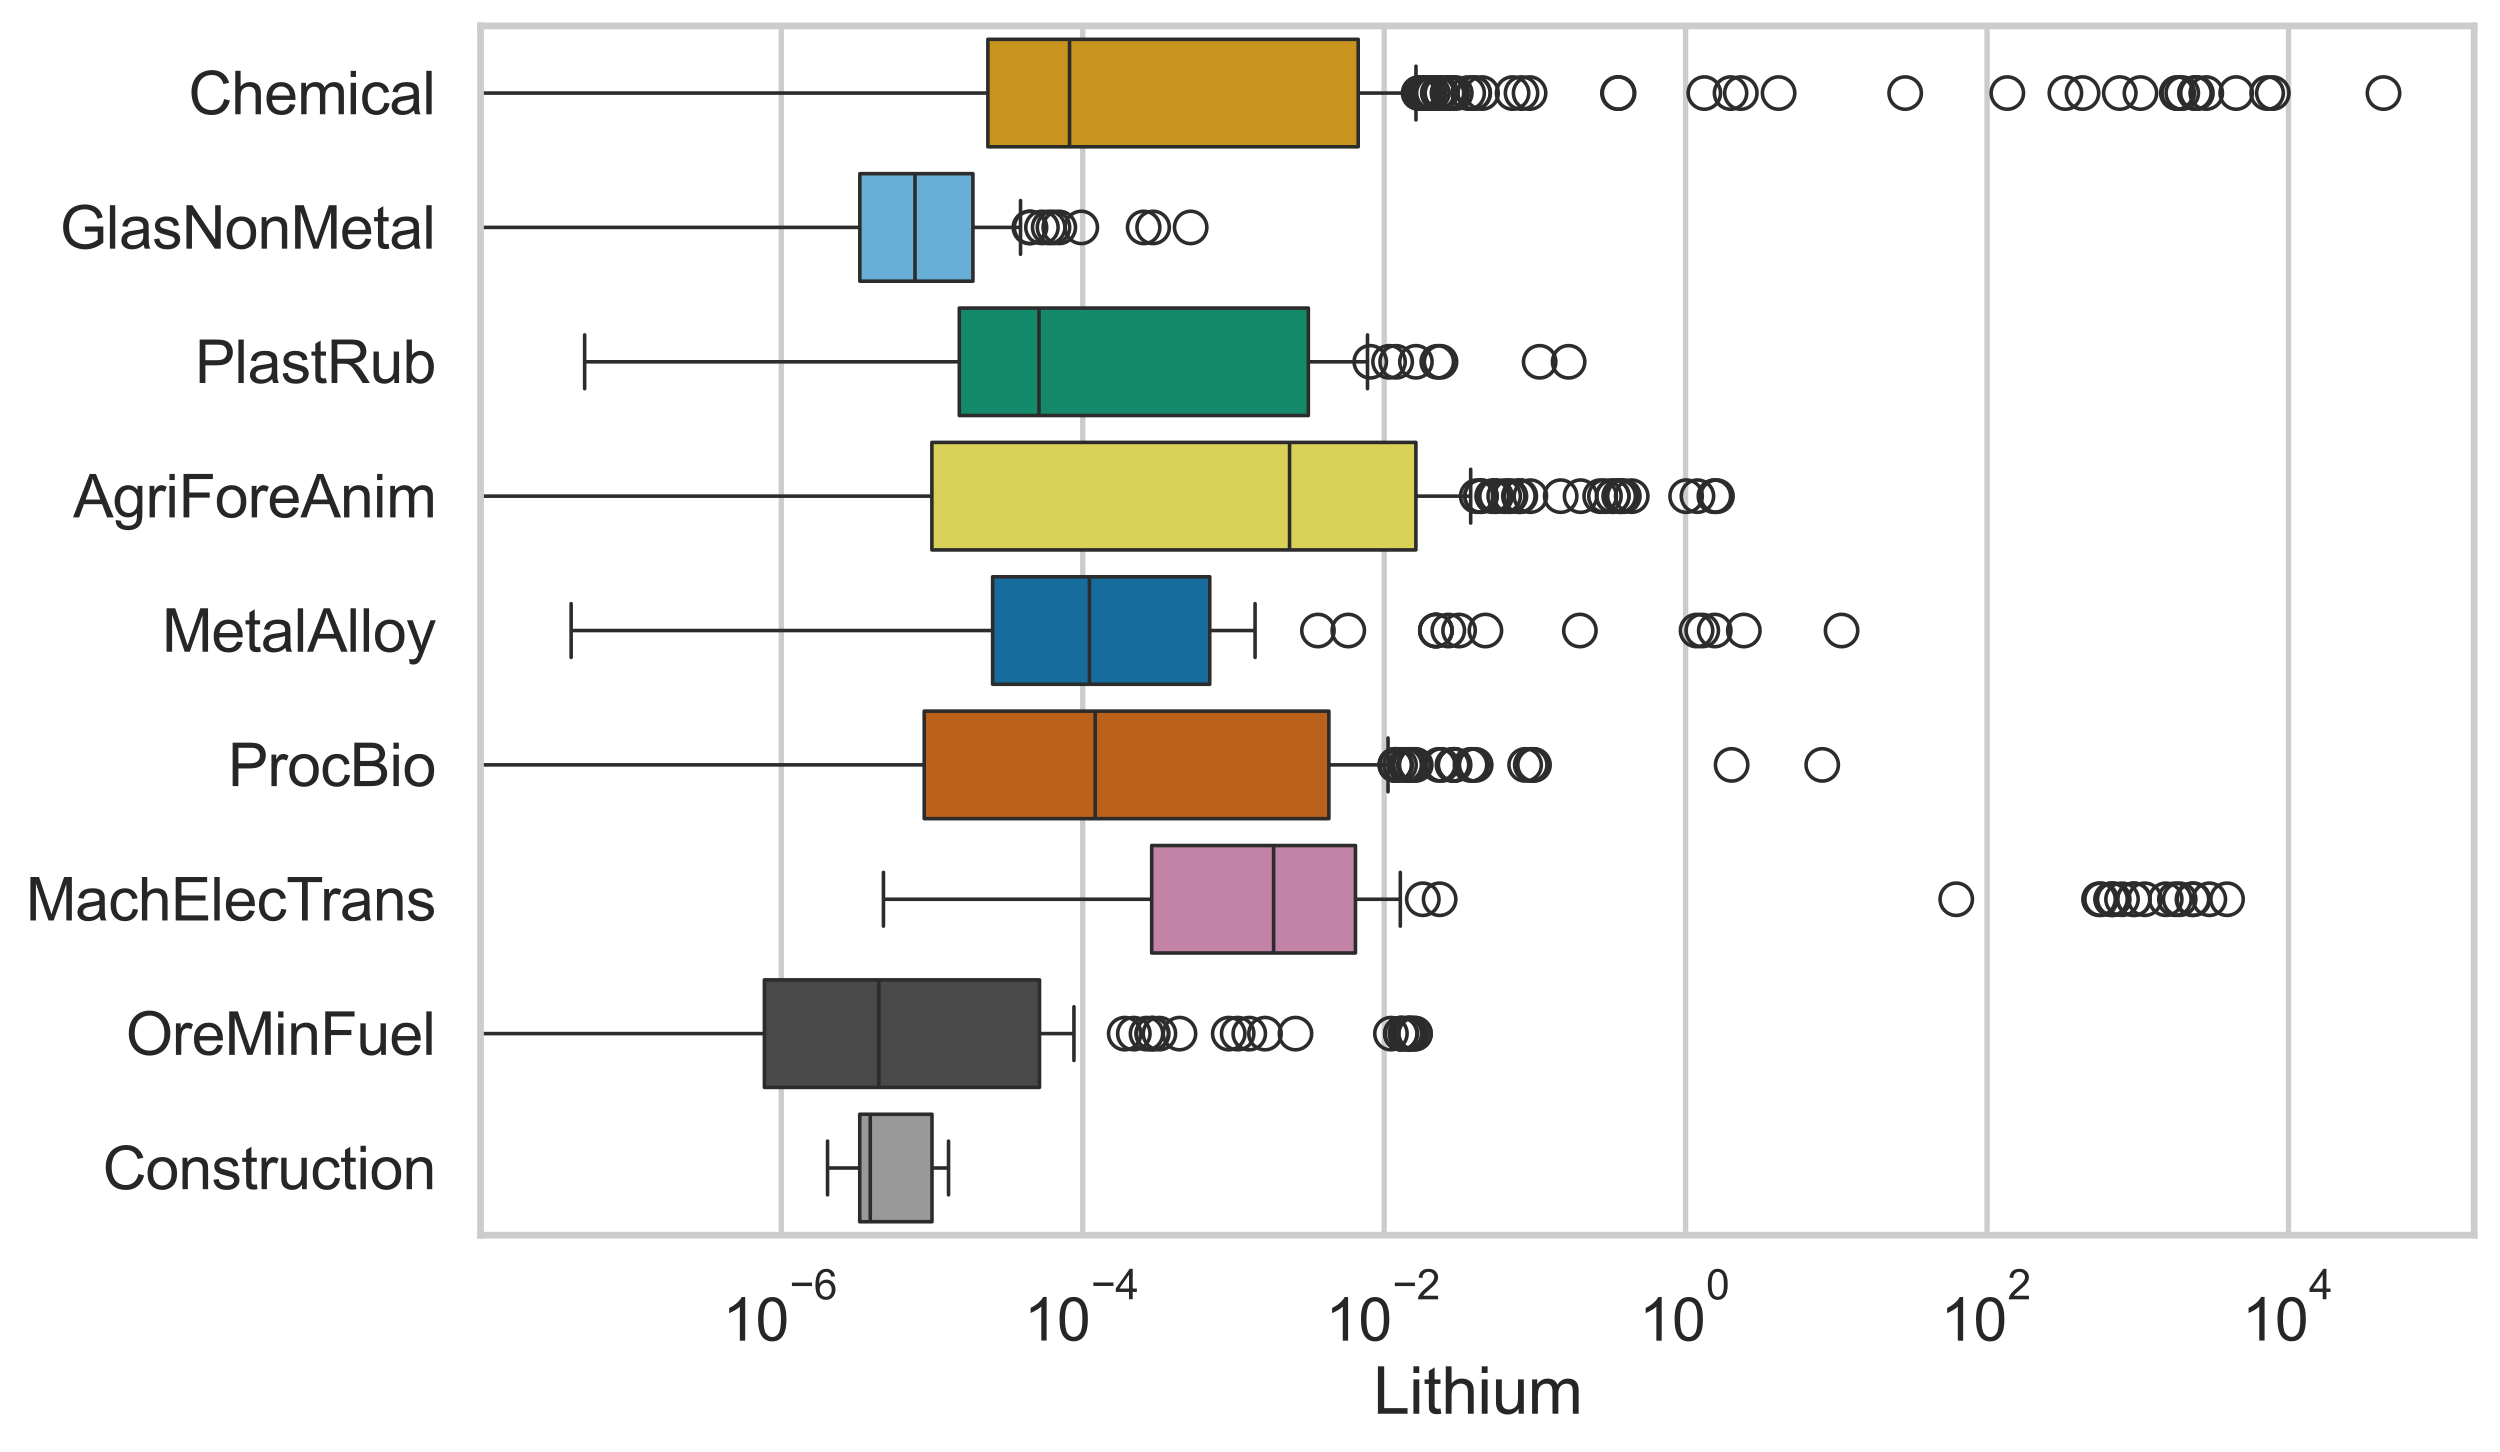 <?xml version="1.0" encoding="utf-8" standalone="no"?>
<!DOCTYPE svg PUBLIC "-//W3C//DTD SVG 1.1//EN"
  "http://www.w3.org/Graphics/SVG/1.1/DTD/svg11.dtd">
<svg xmlns:xlink="http://www.w3.org/1999/xlink" width="695.577pt" height="404.121pt" viewBox="0 0 695.577 404.121" xmlns="http://www.w3.org/2000/svg" version="1.1">
 <defs>
  <style type="text/css">*{stroke-linejoin: round; stroke-linecap: butt}</style>
 </defs>
 <g id="figure_1">
  <g id="patch_1">
   <path d="M 0 404.121 
L 695.577 404.121 
L 695.577 0 
L 0 0 
z
" style="fill: #ffffff"/>
  </g>
  <g id="axes_1">
   <g id="patch_2">
    <path d="M 133.697 343.665 
L 688.377 343.665 
L 688.377 7.2 
L 133.697 7.2 
z
" style="fill: #ffffff"/>
   </g>
   <g id="matplotlib.axis_1">
    <g id="xtick_1">
     <g id="line2d_1">
      <path d="M 217.376 343.665 
L 217.376 7.2 
" clip-path="url(#p68cb6f826b)" style="fill: none; stroke: #cccccc; stroke-width: 1.5; stroke-linecap: round"/>
     </g>
     <g id="text_1">
      <!-- $\mathdefault{10^{-6}}$ -->
      <g style="fill: #262626" transform="translate(201.041 373.18) scale(0.165 -0.165)">
       <defs>
        <path id="ArialMT-31" d="M 2384 0 
L 1822 0 
L 1822 3584 
Q 1619 3391 1289 3197 
Q 959 3003 697 2906 
L 697 3450 
Q 1169 3672 1522 3987 
Q 1875 4303 2022 4600 
L 2384 4600 
L 2384 0 
z
" transform="scale(0.016)"/>
        <path id="ArialMT-30" d="M 266 2259 
Q 266 3072 433 3567 
Q 600 4063 929 4331 
Q 1259 4600 1759 4600 
Q 2128 4600 2406 4451 
Q 2684 4303 2865 4023 
Q 3047 3744 3150 3342 
Q 3253 2941 3253 2259 
Q 3253 1453 3087 958 
Q 2922 463 2592 192 
Q 2263 -78 1759 -78 
Q 1097 -78 719 397 
Q 266 969 266 2259 
z
M 844 2259 
Q 844 1131 1108 757 
Q 1372 384 1759 384 
Q 2147 384 2411 759 
Q 2675 1134 2675 2259 
Q 2675 3391 2411 3762 
Q 2147 4134 1753 4134 
Q 1366 4134 1134 3806 
Q 844 3388 844 2259 
z
" transform="scale(0.016)"/>
        <path id="ArialMT-2212" d="M 3381 1997 
L 356 1997 
L 356 2522 
L 3381 2522 
L 3381 1997 
z
" transform="scale(0.016)"/>
        <path id="ArialMT-36" d="M 3184 3459 
L 2625 3416 
Q 2550 3747 2413 3897 
Q 2184 4138 1850 4138 
Q 1581 4138 1378 3988 
Q 1113 3794 959 3422 
Q 806 3050 800 2363 
Q 1003 2672 1297 2822 
Q 1591 2972 1913 2972 
Q 2475 2972 2870 2558 
Q 3266 2144 3266 1488 
Q 3266 1056 3080 686 
Q 2894 316 2569 119 
Q 2244 -78 1831 -78 
Q 1128 -78 684 439 
Q 241 956 241 2144 
Q 241 3472 731 4075 
Q 1159 4600 1884 4600 
Q 2425 4600 2770 4297 
Q 3116 3994 3184 3459 
z
M 888 1484 
Q 888 1194 1011 928 
Q 1134 663 1356 523 
Q 1578 384 1822 384 
Q 2178 384 2434 671 
Q 2691 959 2691 1453 
Q 2691 1928 2437 2201 
Q 2184 2475 1800 2475 
Q 1419 2475 1153 2201 
Q 888 1928 888 1484 
z
" transform="scale(0.016)"/>
       </defs>
       <use xlink:href="#ArialMT-31" transform="translate(0 0.994)"/>
       <use xlink:href="#ArialMT-30" transform="translate(55.615 0.994)"/>
       <use xlink:href="#ArialMT-2212" transform="translate(112.973 70.688) scale(0.7)"/>
       <use xlink:href="#ArialMT-36" transform="translate(153.852 70.688) scale(0.7)"/>
      </g>
     </g>
    </g>
    <g id="xtick_2">
     <g id="line2d_2">
      <path d="M 301.248 343.665 
L 301.248 7.2 
" clip-path="url(#p68cb6f826b)" style="fill: none; stroke: #cccccc; stroke-width: 1.5; stroke-linecap: round"/>
     </g>
     <g id="text_2">
      <!-- $\mathdefault{10^{-4}}$ -->
      <g style="fill: #262626" transform="translate(284.913 373.015) scale(0.165 -0.165)">
       <defs>
        <path id="ArialMT-34" d="M 2069 0 
L 2069 1097 
L 81 1097 
L 81 1613 
L 2172 4581 
L 2631 4581 
L 2631 1613 
L 3250 1613 
L 3250 1097 
L 2631 1097 
L 2631 0 
L 2069 0 
z
M 2069 1613 
L 2069 3678 
L 634 1613 
L 2069 1613 
z
" transform="scale(0.016)"/>
       </defs>
       <use xlink:href="#ArialMT-31" transform="translate(0 0.202)"/>
       <use xlink:href="#ArialMT-30" transform="translate(55.615 0.202)"/>
       <use xlink:href="#ArialMT-2212" transform="translate(112.973 69.895) scale(0.7)"/>
       <use xlink:href="#ArialMT-34" transform="translate(153.852 69.895) scale(0.7)"/>
      </g>
     </g>
    </g>
    <g id="xtick_3">
     <g id="line2d_3">
      <path d="M 385.12 343.665 
L 385.12 7.2 
" clip-path="url(#p68cb6f826b)" style="fill: none; stroke: #cccccc; stroke-width: 1.5; stroke-linecap: round"/>
     </g>
     <g id="text_3">
      <!-- $\mathdefault{10^{-2}}$ -->
      <g style="fill: #262626" transform="translate(368.785 373.18) scale(0.165 -0.165)">
       <defs>
        <path id="ArialMT-32" d="M 3222 541 
L 3222 0 
L 194 0 
Q 188 203 259 391 
Q 375 700 629 1000 
Q 884 1300 1366 1694 
Q 2113 2306 2375 2664 
Q 2638 3022 2638 3341 
Q 2638 3675 2398 3904 
Q 2159 4134 1775 4134 
Q 1369 4134 1125 3890 
Q 881 3647 878 3216 
L 300 3275 
Q 359 3922 746 4261 
Q 1134 4600 1788 4600 
Q 2447 4600 2831 4234 
Q 3216 3869 3216 3328 
Q 3216 3053 3103 2787 
Q 2991 2522 2730 2228 
Q 2469 1934 1863 1422 
Q 1356 997 1212 845 
Q 1069 694 975 541 
L 3222 541 
z
" transform="scale(0.016)"/>
       </defs>
       <use xlink:href="#ArialMT-31" transform="translate(0 0.994)"/>
       <use xlink:href="#ArialMT-30" transform="translate(55.615 0.994)"/>
       <use xlink:href="#ArialMT-2212" transform="translate(112.973 70.688) scale(0.7)"/>
       <use xlink:href="#ArialMT-32" transform="translate(153.852 70.688) scale(0.7)"/>
      </g>
     </g>
    </g>
    <g id="xtick_4">
     <g id="line2d_4">
      <path d="M 468.993 343.665 
L 468.993 7.2 
" clip-path="url(#p68cb6f826b)" style="fill: none; stroke: #cccccc; stroke-width: 1.5; stroke-linecap: round"/>
     </g>
     <g id="text_4">
      <!-- $\mathdefault{10^{0}}$ -->
      <g style="fill: #262626" transform="translate(456.04 373.18) scale(0.165 -0.165)">
       <use xlink:href="#ArialMT-31" transform="translate(0 0.994)"/>
       <use xlink:href="#ArialMT-30" transform="translate(55.615 0.994)"/>
       <use xlink:href="#ArialMT-30" transform="translate(112.973 70.688) scale(0.7)"/>
      </g>
     </g>
    </g>
    <g id="xtick_5">
     <g id="line2d_5">
      <path d="M 552.865 343.665 
L 552.865 7.2 
" clip-path="url(#p68cb6f826b)" style="fill: none; stroke: #cccccc; stroke-width: 1.5; stroke-linecap: round"/>
     </g>
     <g id="text_5">
      <!-- $\mathdefault{10^{2}}$ -->
      <g style="fill: #262626" transform="translate(539.912 373.18) scale(0.165 -0.165)">
       <use xlink:href="#ArialMT-31" transform="translate(0 0.994)"/>
       <use xlink:href="#ArialMT-30" transform="translate(55.615 0.994)"/>
       <use xlink:href="#ArialMT-32" transform="translate(112.973 70.688) scale(0.7)"/>
      </g>
     </g>
    </g>
    <g id="xtick_6">
     <g id="line2d_6">
      <path d="M 636.737 343.665 
L 636.737 7.2 
" clip-path="url(#p68cb6f826b)" style="fill: none; stroke: #cccccc; stroke-width: 1.5; stroke-linecap: round"/>
     </g>
     <g id="text_6">
      <!-- $\mathdefault{10^{4}}$ -->
      <g style="fill: #262626" transform="translate(623.784 373.015) scale(0.165 -0.165)">
       <use xlink:href="#ArialMT-31" transform="translate(0 0.202)"/>
       <use xlink:href="#ArialMT-30" transform="translate(55.615 0.202)"/>
       <use xlink:href="#ArialMT-34" transform="translate(112.973 69.895) scale(0.7)"/>
      </g>
     </g>
    </g>
    <g id="text_7">
     <!-- Lithium -->
     <g style="fill: #262626" transform="translate(382.026 393.344) scale(0.18 -0.18)">
      <defs>
       <path id="ArialMT-4c" d="M 469 0 
L 469 4581 
L 1075 4581 
L 1075 541 
L 3331 541 
L 3331 0 
L 469 0 
z
" transform="scale(0.016)"/>
       <path id="ArialMT-69" d="M 425 3934 
L 425 4581 
L 988 4581 
L 988 3934 
L 425 3934 
z
M 425 0 
L 425 3319 
L 988 3319 
L 988 0 
L 425 0 
z
" transform="scale(0.016)"/>
       <path id="ArialMT-74" d="M 1650 503 
L 1731 6 
Q 1494 -44 1306 -44 
Q 1000 -44 831 53 
Q 663 150 594 308 
Q 525 466 525 972 
L 525 2881 
L 113 2881 
L 113 3319 
L 525 3319 
L 525 4141 
L 1084 4478 
L 1084 3319 
L 1650 3319 
L 1650 2881 
L 1084 2881 
L 1084 941 
Q 1084 700 1114 631 
Q 1144 563 1211 522 
Q 1278 481 1403 481 
Q 1497 481 1650 503 
z
" transform="scale(0.016)"/>
       <path id="ArialMT-68" d="M 422 0 
L 422 4581 
L 984 4581 
L 984 2938 
Q 1378 3394 1978 3394 
Q 2347 3394 2619 3248 
Q 2891 3103 3008 2847 
Q 3125 2591 3125 2103 
L 3125 0 
L 2563 0 
L 2563 2103 
Q 2563 2525 2380 2717 
Q 2197 2909 1863 2909 
Q 1613 2909 1392 2779 
Q 1172 2650 1078 2428 
Q 984 2206 984 1816 
L 984 0 
L 422 0 
z
" transform="scale(0.016)"/>
       <path id="ArialMT-75" d="M 2597 0 
L 2597 488 
Q 2209 -75 1544 -75 
Q 1250 -75 995 37 
Q 741 150 617 320 
Q 494 491 444 738 
Q 409 903 409 1263 
L 409 3319 
L 972 3319 
L 972 1478 
Q 972 1038 1006 884 
Q 1059 663 1231 536 
Q 1403 409 1656 409 
Q 1909 409 2131 539 
Q 2353 669 2445 892 
Q 2538 1116 2538 1541 
L 2538 3319 
L 3100 3319 
L 3100 0 
L 2597 0 
z
" transform="scale(0.016)"/>
       <path id="ArialMT-6d" d="M 422 0 
L 422 3319 
L 925 3319 
L 925 2853 
Q 1081 3097 1340 3245 
Q 1600 3394 1931 3394 
Q 2300 3394 2536 3241 
Q 2772 3088 2869 2813 
Q 3263 3394 3894 3394 
Q 4388 3394 4653 3120 
Q 4919 2847 4919 2278 
L 4919 0 
L 4359 0 
L 4359 2091 
Q 4359 2428 4304 2576 
Q 4250 2725 4106 2815 
Q 3963 2906 3769 2906 
Q 3419 2906 3187 2673 
Q 2956 2441 2956 1928 
L 2956 0 
L 2394 0 
L 2394 2156 
Q 2394 2531 2256 2718 
Q 2119 2906 1806 2906 
Q 1569 2906 1367 2781 
Q 1166 2656 1075 2415 
Q 984 2175 984 1722 
L 984 0 
L 422 0 
z
" transform="scale(0.016)"/>
      </defs>
      <use xlink:href="#ArialMT-4c"/>
      <use xlink:href="#ArialMT-69" transform="translate(55.615 0)"/>
      <use xlink:href="#ArialMT-74" transform="translate(77.832 0)"/>
      <use xlink:href="#ArialMT-68" transform="translate(105.615 0)"/>
      <use xlink:href="#ArialMT-69" transform="translate(161.23 0)"/>
      <use xlink:href="#ArialMT-75" transform="translate(183.447 0)"/>
      <use xlink:href="#ArialMT-6d" transform="translate(239.062 0)"/>
     </g>
    </g>
   </g>
   <g id="matplotlib.axis_2">
    <g id="ytick_1">
     <g id="text_8">
      <!-- Chemical -->
      <g style="fill: #262626" transform="translate(52.428 31.798) scale(0.165 -0.165)">
       <defs>
        <path id="ArialMT-43" d="M 3763 1606 
L 4369 1453 
Q 4178 706 3683 314 
Q 3188 -78 2472 -78 
Q 1731 -78 1267 223 
Q 803 525 561 1097 
Q 319 1669 319 2325 
Q 319 3041 592 3573 
Q 866 4106 1370 4382 
Q 1875 4659 2481 4659 
Q 3169 4659 3637 4309 
Q 4106 3959 4291 3325 
L 3694 3184 
Q 3534 3684 3231 3912 
Q 2928 4141 2469 4141 
Q 1941 4141 1586 3887 
Q 1231 3634 1087 3207 
Q 944 2781 944 2328 
Q 944 1744 1114 1308 
Q 1284 872 1643 656 
Q 2003 441 2422 441 
Q 2931 441 3284 734 
Q 3638 1028 3763 1606 
z
" transform="scale(0.016)"/>
        <path id="ArialMT-65" d="M 2694 1069 
L 3275 997 
Q 3138 488 2766 206 
Q 2394 -75 1816 -75 
Q 1088 -75 661 373 
Q 234 822 234 1631 
Q 234 2469 665 2931 
Q 1097 3394 1784 3394 
Q 2450 3394 2872 2941 
Q 3294 2488 3294 1666 
Q 3294 1616 3291 1516 
L 816 1516 
Q 847 969 1125 678 
Q 1403 388 1819 388 
Q 2128 388 2347 550 
Q 2566 713 2694 1069 
z
M 847 1978 
L 2700 1978 
Q 2663 2397 2488 2606 
Q 2219 2931 1791 2931 
Q 1403 2931 1139 2672 
Q 875 2413 847 1978 
z
" transform="scale(0.016)"/>
        <path id="ArialMT-63" d="M 2588 1216 
L 3141 1144 
Q 3050 572 2676 248 
Q 2303 -75 1759 -75 
Q 1078 -75 664 370 
Q 250 816 250 1647 
Q 250 2184 428 2587 
Q 606 2991 970 3192 
Q 1334 3394 1763 3394 
Q 2303 3394 2647 3120 
Q 2991 2847 3088 2344 
L 2541 2259 
Q 2463 2594 2264 2762 
Q 2066 2931 1784 2931 
Q 1359 2931 1093 2626 
Q 828 2322 828 1663 
Q 828 994 1084 691 
Q 1341 388 1753 388 
Q 2084 388 2306 591 
Q 2528 794 2588 1216 
z
" transform="scale(0.016)"/>
        <path id="ArialMT-61" d="M 2588 409 
Q 2275 144 1986 34 
Q 1697 -75 1366 -75 
Q 819 -75 525 192 
Q 231 459 231 875 
Q 231 1119 342 1320 
Q 453 1522 633 1644 
Q 813 1766 1038 1828 
Q 1203 1872 1538 1913 
Q 2219 1994 2541 2106 
Q 2544 2222 2544 2253 
Q 2544 2597 2384 2738 
Q 2169 2928 1744 2928 
Q 1347 2928 1158 2789 
Q 969 2650 878 2297 
L 328 2372 
Q 403 2725 575 2942 
Q 747 3159 1072 3276 
Q 1397 3394 1825 3394 
Q 2250 3394 2515 3294 
Q 2781 3194 2906 3042 
Q 3031 2891 3081 2659 
Q 3109 2516 3109 2141 
L 3109 1391 
Q 3109 606 3145 398 
Q 3181 191 3288 0 
L 2700 0 
Q 2613 175 2588 409 
z
M 2541 1666 
Q 2234 1541 1622 1453 
Q 1275 1403 1131 1340 
Q 988 1278 909 1158 
Q 831 1038 831 891 
Q 831 666 1001 516 
Q 1172 366 1500 366 
Q 1825 366 2078 508 
Q 2331 650 2450 897 
Q 2541 1088 2541 1459 
L 2541 1666 
z
" transform="scale(0.016)"/>
        <path id="ArialMT-6c" d="M 409 0 
L 409 4581 
L 972 4581 
L 972 0 
L 409 0 
z
" transform="scale(0.016)"/>
       </defs>
       <use xlink:href="#ArialMT-43"/>
       <use xlink:href="#ArialMT-68" transform="translate(72.217 0)"/>
       <use xlink:href="#ArialMT-65" transform="translate(127.832 0)"/>
       <use xlink:href="#ArialMT-6d" transform="translate(183.447 0)"/>
       <use xlink:href="#ArialMT-69" transform="translate(266.748 0)"/>
       <use xlink:href="#ArialMT-63" transform="translate(288.965 0)"/>
       <use xlink:href="#ArialMT-61" transform="translate(338.965 0)"/>
       <use xlink:href="#ArialMT-6c" transform="translate(394.58 0)"/>
      </g>
     </g>
    </g>
    <g id="ytick_2">
     <g id="text_9">
      <!-- GlasNonMetal -->
      <g style="fill: #262626" transform="translate(16.659 69.183) scale(0.165 -0.165)">
       <defs>
        <path id="ArialMT-47" d="M 2638 1797 
L 2638 2334 
L 4578 2338 
L 4578 638 
Q 4131 281 3656 101 
Q 3181 -78 2681 -78 
Q 2006 -78 1454 211 
Q 903 500 622 1047 
Q 341 1594 341 2269 
Q 341 2938 620 3517 
Q 900 4097 1425 4378 
Q 1950 4659 2634 4659 
Q 3131 4659 3532 4498 
Q 3934 4338 4162 4050 
Q 4391 3763 4509 3300 
L 3963 3150 
Q 3859 3500 3706 3700 
Q 3553 3900 3268 4020 
Q 2984 4141 2638 4141 
Q 2222 4141 1919 4014 
Q 1616 3888 1430 3681 
Q 1244 3475 1141 3228 
Q 966 2803 966 2306 
Q 966 1694 1177 1281 
Q 1388 869 1791 669 
Q 2194 469 2647 469 
Q 3041 469 3416 620 
Q 3791 772 3984 944 
L 3984 1797 
L 2638 1797 
z
" transform="scale(0.016)"/>
        <path id="ArialMT-73" d="M 197 991 
L 753 1078 
Q 800 744 1014 566 
Q 1228 388 1613 388 
Q 2000 388 2187 545 
Q 2375 703 2375 916 
Q 2375 1106 2209 1216 
Q 2094 1291 1634 1406 
Q 1016 1563 777 1677 
Q 538 1791 414 1992 
Q 291 2194 291 2438 
Q 291 2659 392 2848 
Q 494 3038 669 3163 
Q 800 3259 1026 3326 
Q 1253 3394 1513 3394 
Q 1903 3394 2198 3281 
Q 2494 3169 2634 2976 
Q 2775 2784 2828 2463 
L 2278 2388 
Q 2241 2644 2061 2787 
Q 1881 2931 1553 2931 
Q 1166 2931 1000 2803 
Q 834 2675 834 2503 
Q 834 2394 903 2306 
Q 972 2216 1119 2156 
Q 1203 2125 1616 2013 
Q 2213 1853 2448 1751 
Q 2684 1650 2818 1456 
Q 2953 1263 2953 975 
Q 2953 694 2789 445 
Q 2625 197 2315 61 
Q 2006 -75 1616 -75 
Q 969 -75 630 194 
Q 291 463 197 991 
z
" transform="scale(0.016)"/>
        <path id="ArialMT-4e" d="M 488 0 
L 488 4581 
L 1109 4581 
L 3516 984 
L 3516 4581 
L 4097 4581 
L 4097 0 
L 3475 0 
L 1069 3600 
L 1069 0 
L 488 0 
z
" transform="scale(0.016)"/>
        <path id="ArialMT-6f" d="M 213 1659 
Q 213 2581 725 3025 
Q 1153 3394 1769 3394 
Q 2453 3394 2887 2945 
Q 3322 2497 3322 1706 
Q 3322 1066 3130 698 
Q 2938 331 2570 128 
Q 2203 -75 1769 -75 
Q 1072 -75 642 372 
Q 213 819 213 1659 
z
M 791 1659 
Q 791 1022 1069 705 
Q 1347 388 1769 388 
Q 2188 388 2466 706 
Q 2744 1025 2744 1678 
Q 2744 2294 2464 2611 
Q 2184 2928 1769 2928 
Q 1347 2928 1069 2612 
Q 791 2297 791 1659 
z
" transform="scale(0.016)"/>
        <path id="ArialMT-6e" d="M 422 0 
L 422 3319 
L 928 3319 
L 928 2847 
Q 1294 3394 1984 3394 
Q 2284 3394 2536 3286 
Q 2788 3178 2913 3003 
Q 3038 2828 3088 2588 
Q 3119 2431 3119 2041 
L 3119 0 
L 2556 0 
L 2556 2019 
Q 2556 2363 2490 2533 
Q 2425 2703 2258 2804 
Q 2091 2906 1866 2906 
Q 1506 2906 1245 2678 
Q 984 2450 984 1813 
L 984 0 
L 422 0 
z
" transform="scale(0.016)"/>
        <path id="ArialMT-4d" d="M 475 0 
L 475 4581 
L 1388 4581 
L 2472 1338 
Q 2622 884 2691 659 
Q 2769 909 2934 1394 
L 4031 4581 
L 4847 4581 
L 4847 0 
L 4263 0 
L 4263 3834 
L 2931 0 
L 2384 0 
L 1059 3900 
L 1059 0 
L 475 0 
z
" transform="scale(0.016)"/>
       </defs>
       <use xlink:href="#ArialMT-47"/>
       <use xlink:href="#ArialMT-6c" transform="translate(77.783 0)"/>
       <use xlink:href="#ArialMT-61" transform="translate(100 0)"/>
       <use xlink:href="#ArialMT-73" transform="translate(155.615 0)"/>
       <use xlink:href="#ArialMT-4e" transform="translate(205.615 0)"/>
       <use xlink:href="#ArialMT-6f" transform="translate(277.832 0)"/>
       <use xlink:href="#ArialMT-6e" transform="translate(333.447 0)"/>
       <use xlink:href="#ArialMT-4d" transform="translate(389.062 0)"/>
       <use xlink:href="#ArialMT-65" transform="translate(472.363 0)"/>
       <use xlink:href="#ArialMT-74" transform="translate(527.979 0)"/>
       <use xlink:href="#ArialMT-61" transform="translate(555.762 0)"/>
       <use xlink:href="#ArialMT-6c" transform="translate(611.377 0)"/>
      </g>
     </g>
    </g>
    <g id="ytick_3">
     <g id="text_10">
      <!-- PlastRub -->
      <g style="fill: #262626" transform="translate(54.248 106.568) scale(0.165 -0.165)">
       <defs>
        <path id="ArialMT-50" d="M 494 0 
L 494 4581 
L 2222 4581 
Q 2678 4581 2919 4538 
Q 3256 4481 3484 4323 
Q 3713 4166 3852 3881 
Q 3991 3597 3991 3256 
Q 3991 2672 3619 2267 
Q 3247 1863 2275 1863 
L 1100 1863 
L 1100 0 
L 494 0 
z
M 1100 2403 
L 2284 2403 
Q 2872 2403 3119 2622 
Q 3366 2841 3366 3238 
Q 3366 3525 3220 3729 
Q 3075 3934 2838 4000 
Q 2684 4041 2272 4041 
L 1100 4041 
L 1100 2403 
z
" transform="scale(0.016)"/>
        <path id="ArialMT-52" d="M 503 0 
L 503 4581 
L 2534 4581 
Q 3147 4581 3465 4457 
Q 3784 4334 3975 4021 
Q 4166 3709 4166 3331 
Q 4166 2844 3850 2509 
Q 3534 2175 2875 2084 
Q 3116 1969 3241 1856 
Q 3506 1613 3744 1247 
L 4541 0 
L 3778 0 
L 3172 953 
Q 2906 1366 2734 1584 
Q 2563 1803 2427 1890 
Q 2291 1978 2150 2013 
Q 2047 2034 1813 2034 
L 1109 2034 
L 1109 0 
L 503 0 
z
M 1109 2559 
L 2413 2559 
Q 2828 2559 3062 2645 
Q 3297 2731 3419 2920 
Q 3541 3109 3541 3331 
Q 3541 3656 3305 3865 
Q 3069 4075 2559 4075 
L 1109 4075 
L 1109 2559 
z
" transform="scale(0.016)"/>
        <path id="ArialMT-62" d="M 941 0 
L 419 0 
L 419 4581 
L 981 4581 
L 981 2947 
Q 1338 3394 1891 3394 
Q 2197 3394 2470 3270 
Q 2744 3147 2920 2923 
Q 3097 2700 3197 2384 
Q 3297 2069 3297 1709 
Q 3297 856 2875 390 
Q 2453 -75 1863 -75 
Q 1275 -75 941 416 
L 941 0 
z
M 934 1684 
Q 934 1088 1097 822 
Q 1363 388 1816 388 
Q 2184 388 2453 708 
Q 2722 1028 2722 1663 
Q 2722 2313 2464 2622 
Q 2206 2931 1841 2931 
Q 1472 2931 1203 2611 
Q 934 2291 934 1684 
z
" transform="scale(0.016)"/>
       </defs>
       <use xlink:href="#ArialMT-50"/>
       <use xlink:href="#ArialMT-6c" transform="translate(66.699 0)"/>
       <use xlink:href="#ArialMT-61" transform="translate(88.916 0)"/>
       <use xlink:href="#ArialMT-73" transform="translate(144.531 0)"/>
       <use xlink:href="#ArialMT-74" transform="translate(194.531 0)"/>
       <use xlink:href="#ArialMT-52" transform="translate(222.314 0)"/>
       <use xlink:href="#ArialMT-75" transform="translate(294.531 0)"/>
       <use xlink:href="#ArialMT-62" transform="translate(350.146 0)"/>
      </g>
     </g>
    </g>
    <g id="ytick_4">
     <g id="text_11">
      <!-- AgriForeAnim -->
      <g style="fill: #262626" transform="translate(20.341 143.953) scale(0.165 -0.165)">
       <defs>
        <path id="ArialMT-41" d="M -9 0 
L 1750 4581 
L 2403 4581 
L 4278 0 
L 3588 0 
L 3053 1388 
L 1138 1388 
L 634 0 
L -9 0 
z
M 1313 1881 
L 2866 1881 
L 2388 3150 
Q 2169 3728 2063 4100 
Q 1975 3659 1816 3225 
L 1313 1881 
z
" transform="scale(0.016)"/>
        <path id="ArialMT-67" d="M 319 -275 
L 866 -356 
Q 900 -609 1056 -725 
Q 1266 -881 1628 -881 
Q 2019 -881 2231 -725 
Q 2444 -569 2519 -288 
Q 2563 -116 2559 434 
Q 2191 0 1641 0 
Q 956 0 581 494 
Q 206 988 206 1678 
Q 206 2153 378 2554 
Q 550 2956 876 3175 
Q 1203 3394 1644 3394 
Q 2231 3394 2613 2919 
L 2613 3319 
L 3131 3319 
L 3131 450 
Q 3131 -325 2973 -648 
Q 2816 -972 2473 -1159 
Q 2131 -1347 1631 -1347 
Q 1038 -1347 672 -1080 
Q 306 -813 319 -275 
z
M 784 1719 
Q 784 1066 1043 766 
Q 1303 466 1694 466 
Q 2081 466 2343 764 
Q 2606 1063 2606 1700 
Q 2606 2309 2336 2618 
Q 2066 2928 1684 2928 
Q 1309 2928 1046 2623 
Q 784 2319 784 1719 
z
" transform="scale(0.016)"/>
        <path id="ArialMT-72" d="M 416 0 
L 416 3319 
L 922 3319 
L 922 2816 
Q 1116 3169 1280 3281 
Q 1444 3394 1641 3394 
Q 1925 3394 2219 3213 
L 2025 2691 
Q 1819 2813 1613 2813 
Q 1428 2813 1281 2702 
Q 1134 2591 1072 2394 
Q 978 2094 978 1738 
L 978 0 
L 416 0 
z
" transform="scale(0.016)"/>
        <path id="ArialMT-46" d="M 525 0 
L 525 4581 
L 3616 4581 
L 3616 4041 
L 1131 4041 
L 1131 2622 
L 3281 2622 
L 3281 2081 
L 1131 2081 
L 1131 0 
L 525 0 
z
" transform="scale(0.016)"/>
       </defs>
       <use xlink:href="#ArialMT-41"/>
       <use xlink:href="#ArialMT-67" transform="translate(66.699 0)"/>
       <use xlink:href="#ArialMT-72" transform="translate(122.314 0)"/>
       <use xlink:href="#ArialMT-69" transform="translate(155.615 0)"/>
       <use xlink:href="#ArialMT-46" transform="translate(177.832 0)"/>
       <use xlink:href="#ArialMT-6f" transform="translate(238.916 0)"/>
       <use xlink:href="#ArialMT-72" transform="translate(294.531 0)"/>
       <use xlink:href="#ArialMT-65" transform="translate(327.832 0)"/>
       <use xlink:href="#ArialMT-41" transform="translate(383.447 0)"/>
       <use xlink:href="#ArialMT-6e" transform="translate(450.146 0)"/>
       <use xlink:href="#ArialMT-69" transform="translate(505.762 0)"/>
       <use xlink:href="#ArialMT-6d" transform="translate(527.979 0)"/>
      </g>
     </g>
    </g>
    <g id="ytick_5">
     <g id="text_12">
      <!-- MetalAlloy -->
      <g style="fill: #262626" transform="translate(45.088 181.337) scale(0.165 -0.165)">
       <defs>
        <path id="ArialMT-79" d="M 397 -1278 
L 334 -750 
Q 519 -800 656 -800 
Q 844 -800 956 -737 
Q 1069 -675 1141 -563 
Q 1194 -478 1313 -144 
Q 1328 -97 1363 -6 
L 103 3319 
L 709 3319 
L 1400 1397 
Q 1534 1031 1641 628 
Q 1738 1016 1872 1384 
L 2581 3319 
L 3144 3319 
L 1881 -56 
Q 1678 -603 1566 -809 
Q 1416 -1088 1222 -1217 
Q 1028 -1347 759 -1347 
Q 597 -1347 397 -1278 
z
" transform="scale(0.016)"/>
       </defs>
       <use xlink:href="#ArialMT-4d"/>
       <use xlink:href="#ArialMT-65" transform="translate(83.301 0)"/>
       <use xlink:href="#ArialMT-74" transform="translate(138.916 0)"/>
       <use xlink:href="#ArialMT-61" transform="translate(166.699 0)"/>
       <use xlink:href="#ArialMT-6c" transform="translate(222.314 0)"/>
       <use xlink:href="#ArialMT-41" transform="translate(244.531 0)"/>
       <use xlink:href="#ArialMT-6c" transform="translate(311.23 0)"/>
       <use xlink:href="#ArialMT-6c" transform="translate(333.447 0)"/>
       <use xlink:href="#ArialMT-6f" transform="translate(355.664 0)"/>
       <use xlink:href="#ArialMT-79" transform="translate(411.279 0)"/>
      </g>
     </g>
    </g>
    <g id="ytick_6">
     <g id="text_13">
      <!-- ProcBio -->
      <g style="fill: #262626" transform="translate(63.424 218.722) scale(0.165 -0.165)">
       <defs>
        <path id="ArialMT-42" d="M 469 0 
L 469 4581 
L 2188 4581 
Q 2713 4581 3030 4442 
Q 3347 4303 3526 4014 
Q 3706 3725 3706 3409 
Q 3706 3116 3547 2856 
Q 3388 2597 3066 2438 
Q 3481 2316 3704 2022 
Q 3928 1728 3928 1328 
Q 3928 1006 3792 729 
Q 3656 453 3456 303 
Q 3256 153 2954 76 
Q 2653 0 2216 0 
L 469 0 
z
M 1075 2656 
L 2066 2656 
Q 2469 2656 2644 2709 
Q 2875 2778 2992 2937 
Q 3109 3097 3109 3338 
Q 3109 3566 3000 3739 
Q 2891 3913 2687 3977 
Q 2484 4041 1991 4041 
L 1075 4041 
L 1075 2656 
z
M 1075 541 
L 2216 541 
Q 2509 541 2628 563 
Q 2838 600 2978 687 
Q 3119 775 3209 942 
Q 3300 1109 3300 1328 
Q 3300 1584 3169 1773 
Q 3038 1963 2805 2039 
Q 2572 2116 2134 2116 
L 1075 2116 
L 1075 541 
z
" transform="scale(0.016)"/>
       </defs>
       <use xlink:href="#ArialMT-50"/>
       <use xlink:href="#ArialMT-72" transform="translate(66.699 0)"/>
       <use xlink:href="#ArialMT-6f" transform="translate(100 0)"/>
       <use xlink:href="#ArialMT-63" transform="translate(155.615 0)"/>
       <use xlink:href="#ArialMT-42" transform="translate(205.615 0)"/>
       <use xlink:href="#ArialMT-69" transform="translate(272.314 0)"/>
       <use xlink:href="#ArialMT-6f" transform="translate(294.531 0)"/>
      </g>
     </g>
    </g>
    <g id="ytick_7">
     <g id="text_14">
      <!-- MachElecTrans -->
      <g style="fill: #262626" transform="translate(7.2 256.107) scale(0.165 -0.165)">
       <defs>
        <path id="ArialMT-45" d="M 506 0 
L 506 4581 
L 3819 4581 
L 3819 4041 
L 1113 4041 
L 1113 2638 
L 3647 2638 
L 3647 2100 
L 1113 2100 
L 1113 541 
L 3925 541 
L 3925 0 
L 506 0 
z
" transform="scale(0.016)"/>
        <path id="ArialMT-54" d="M 1659 0 
L 1659 4041 
L 150 4041 
L 150 4581 
L 3781 4581 
L 3781 4041 
L 2266 4041 
L 2266 0 
L 1659 0 
z
" transform="scale(0.016)"/>
       </defs>
       <use xlink:href="#ArialMT-4d"/>
       <use xlink:href="#ArialMT-61" transform="translate(83.301 0)"/>
       <use xlink:href="#ArialMT-63" transform="translate(138.916 0)"/>
       <use xlink:href="#ArialMT-68" transform="translate(188.916 0)"/>
       <use xlink:href="#ArialMT-45" transform="translate(244.531 0)"/>
       <use xlink:href="#ArialMT-6c" transform="translate(311.23 0)"/>
       <use xlink:href="#ArialMT-65" transform="translate(333.447 0)"/>
       <use xlink:href="#ArialMT-63" transform="translate(389.062 0)"/>
       <use xlink:href="#ArialMT-54" transform="translate(439.062 0)"/>
       <use xlink:href="#ArialMT-72" transform="translate(496.396 0)"/>
       <use xlink:href="#ArialMT-61" transform="translate(529.697 0)"/>
       <use xlink:href="#ArialMT-6e" transform="translate(585.312 0)"/>
       <use xlink:href="#ArialMT-73" transform="translate(640.928 0)"/>
      </g>
     </g>
    </g>
    <g id="ytick_8">
     <g id="text_15">
      <!-- OreMinFuel -->
      <g style="fill: #262626" transform="translate(35.013 293.492) scale(0.165 -0.165)">
       <defs>
        <path id="ArialMT-4f" d="M 309 2231 
Q 309 3372 921 4017 
Q 1534 4663 2503 4663 
Q 3138 4663 3647 4359 
Q 4156 4056 4423 3514 
Q 4691 2972 4691 2284 
Q 4691 1588 4409 1038 
Q 4128 488 3612 205 
Q 3097 -78 2500 -78 
Q 1853 -78 1343 234 
Q 834 547 571 1087 
Q 309 1628 309 2231 
z
M 934 2222 
Q 934 1394 1379 917 
Q 1825 441 2497 441 
Q 3181 441 3623 922 
Q 4066 1403 4066 2288 
Q 4066 2847 3877 3264 
Q 3688 3681 3323 3911 
Q 2959 4141 2506 4141 
Q 1863 4141 1398 3698 
Q 934 3256 934 2222 
z
" transform="scale(0.016)"/>
       </defs>
       <use xlink:href="#ArialMT-4f"/>
       <use xlink:href="#ArialMT-72" transform="translate(77.783 0)"/>
       <use xlink:href="#ArialMT-65" transform="translate(111.084 0)"/>
       <use xlink:href="#ArialMT-4d" transform="translate(166.699 0)"/>
       <use xlink:href="#ArialMT-69" transform="translate(250 0)"/>
       <use xlink:href="#ArialMT-6e" transform="translate(272.217 0)"/>
       <use xlink:href="#ArialMT-46" transform="translate(327.832 0)"/>
       <use xlink:href="#ArialMT-75" transform="translate(388.916 0)"/>
       <use xlink:href="#ArialMT-65" transform="translate(444.531 0)"/>
       <use xlink:href="#ArialMT-6c" transform="translate(500.146 0)"/>
      </g>
     </g>
    </g>
    <g id="ytick_9">
     <g id="text_16">
      <!-- Construction -->
      <g style="fill: #262626" transform="translate(28.575 330.877) scale(0.165 -0.165)">
       <use xlink:href="#ArialMT-43"/>
       <use xlink:href="#ArialMT-6f" transform="translate(72.217 0)"/>
       <use xlink:href="#ArialMT-6e" transform="translate(127.832 0)"/>
       <use xlink:href="#ArialMT-73" transform="translate(183.447 0)"/>
       <use xlink:href="#ArialMT-74" transform="translate(233.447 0)"/>
       <use xlink:href="#ArialMT-72" transform="translate(261.23 0)"/>
       <use xlink:href="#ArialMT-75" transform="translate(294.531 0)"/>
       <use xlink:href="#ArialMT-63" transform="translate(350.146 0)"/>
       <use xlink:href="#ArialMT-74" transform="translate(400.146 0)"/>
       <use xlink:href="#ArialMT-69" transform="translate(427.93 0)"/>
       <use xlink:href="#ArialMT-6f" transform="translate(450.146 0)"/>
       <use xlink:href="#ArialMT-6e" transform="translate(505.762 0)"/>
      </g>
     </g>
    </g>
   </g>
   <g id="patch_3">
    <path d="M 274.858 10.938 
L 274.858 40.846 
L 377.895 40.846 
L 377.895 10.938 
L 274.858 10.938 
z
" clip-path="url(#p68cb6f826b)" style="fill: #c9941d; stroke: #2c2c2c; stroke-linejoin: miter"/>
   </g>
   <g id="line2d_7">
    <path d="M 274.858 25.892 
L -1 25.892 
" clip-path="url(#p68cb6f826b)" style="fill: none; stroke: #2c2c2c"/>
   </g>
   <g id="line2d_8">
    <path d="M 377.895 25.892 
L 393.965 25.892 
" clip-path="url(#p68cb6f826b)" style="fill: none; stroke: #2c2c2c"/>
   </g>
   <g id="line2d_9">
    <path clip-path="url(#p68cb6f826b)" style="fill: none; stroke: #2c2c2c; stroke-linecap: round"/>
   </g>
   <g id="line2d_10">
    <path d="M 393.965 18.415 
L 393.965 33.369 
" clip-path="url(#p68cb6f826b)" style="fill: none; stroke: #2c2c2c; stroke-linecap: round"/>
   </g>
   <g id="line2d_11">
    <defs>
     <path id="m2fa630e4e9" d="M 0 4.5 
C 1.193 4.5 2.338 4.026 3.182 3.182 
C 4.026 2.338 4.5 1.193 4.5 0 
C 4.5 -1.193 4.026 -2.338 3.182 -3.182 
C 2.338 -4.026 1.193 -4.5 0 -4.5 
C -1.193 -4.5 -2.338 -4.026 -3.182 -3.182 
C -4.026 -2.338 -4.5 -1.193 -4.5 0 
C -4.5 1.193 -4.026 2.338 -3.182 3.182 
C -2.338 4.026 -1.193 4.5 0 4.5 
z
" style="stroke: #2c2c2c"/>
    </defs>
    <g clip-path="url(#p68cb6f826b)">
     <use xlink:href="#m2fa630e4e9" x="395.448" y="25.892" style="fill-opacity: 0; stroke: #2c2c2c"/>
     <use xlink:href="#m2fa630e4e9" x="613.855" y="25.892" style="fill-opacity: 0; stroke: #2c2c2c"/>
     <use xlink:href="#m2fa630e4e9" x="420.849" y="25.892" style="fill-opacity: 0; stroke: #2c2c2c"/>
     <use xlink:href="#m2fa630e4e9" x="405.048" y="25.892" style="fill-opacity: 0; stroke: #2c2c2c"/>
     <use xlink:href="#m2fa630e4e9" x="610.687" y="25.892" style="fill-opacity: 0; stroke: #2c2c2c"/>
     <use xlink:href="#m2fa630e4e9" x="396.123" y="25.892" style="fill-opacity: 0; stroke: #2c2c2c"/>
     <use xlink:href="#m2fa630e4e9" x="396.17" y="25.892" style="fill-opacity: 0; stroke: #2c2c2c"/>
     <use xlink:href="#m2fa630e4e9" x="396.498" y="25.892" style="fill-opacity: 0; stroke: #2c2c2c"/>
     <use xlink:href="#m2fa630e4e9" x="410.173" y="25.892" style="fill-opacity: 0; stroke: #2c2c2c"/>
     <use xlink:href="#m2fa630e4e9" x="395.755" y="25.892" style="fill-opacity: 0; stroke: #2c2c2c"/>
     <use xlink:href="#m2fa630e4e9" x="530.08" y="25.892" style="fill-opacity: 0; stroke: #2c2c2c"/>
     <use xlink:href="#m2fa630e4e9" x="397.353" y="25.892" style="fill-opacity: 0; stroke: #2c2c2c"/>
     <use xlink:href="#m2fa630e4e9" x="450.333" y="25.892" style="fill-opacity: 0; stroke: #2c2c2c"/>
     <use xlink:href="#m2fa630e4e9" x="394.706" y="25.892" style="fill-opacity: 0; stroke: #2c2c2c"/>
     <use xlink:href="#m2fa630e4e9" x="610.948" y="25.892" style="fill-opacity: 0; stroke: #2c2c2c"/>
     <use xlink:href="#m2fa630e4e9" x="404.076" y="25.892" style="fill-opacity: 0; stroke: #2c2c2c"/>
     <use xlink:href="#m2fa630e4e9" x="595.539" y="25.892" style="fill-opacity: 0; stroke: #2c2c2c"/>
     <use xlink:href="#m2fa630e4e9" x="425.575" y="25.892" style="fill-opacity: 0; stroke: #2c2c2c"/>
     <use xlink:href="#m2fa630e4e9" x="400.504" y="25.892" style="fill-opacity: 0; stroke: #2c2c2c"/>
     <use xlink:href="#m2fa630e4e9" x="394.992" y="25.892" style="fill-opacity: 0; stroke: #2c2c2c"/>
     <use xlink:href="#m2fa630e4e9" x="630.788" y="25.892" style="fill-opacity: 0; stroke: #2c2c2c"/>
     <use xlink:href="#m2fa630e4e9" x="605.655" y="25.892" style="fill-opacity: 0; stroke: #2c2c2c"/>
     <use xlink:href="#m2fa630e4e9" x="579.426" y="25.892" style="fill-opacity: 0; stroke: #2c2c2c"/>
     <use xlink:href="#m2fa630e4e9" x="663.164" y="25.892" style="fill-opacity: 0; stroke: #2c2c2c"/>
     <use xlink:href="#m2fa630e4e9" x="611.242" y="25.892" style="fill-opacity: 0; stroke: #2c2c2c"/>
     <use xlink:href="#m2fa630e4e9" x="494.859" y="25.892" style="fill-opacity: 0; stroke: #2c2c2c"/>
     <use xlink:href="#m2fa630e4e9" x="400.268" y="25.892" style="fill-opacity: 0; stroke: #2c2c2c"/>
     <use xlink:href="#m2fa630e4e9" x="395.773" y="25.892" style="fill-opacity: 0; stroke: #2c2c2c"/>
     <use xlink:href="#m2fa630e4e9" x="607.17" y="25.892" style="fill-opacity: 0; stroke: #2c2c2c"/>
     <use xlink:href="#m2fa630e4e9" x="410.094" y="25.892" style="fill-opacity: 0; stroke: #2c2c2c"/>
     <use xlink:href="#m2fa630e4e9" x="558.497" y="25.892" style="fill-opacity: 0; stroke: #2c2c2c"/>
     <use xlink:href="#m2fa630e4e9" x="401.038" y="25.892" style="fill-opacity: 0; stroke: #2c2c2c"/>
     <use xlink:href="#m2fa630e4e9" x="395.985" y="25.892" style="fill-opacity: 0; stroke: #2c2c2c"/>
     <use xlink:href="#m2fa630e4e9" x="632.364" y="25.892" style="fill-opacity: 0; stroke: #2c2c2c"/>
     <use xlink:href="#m2fa630e4e9" x="398.66" y="25.892" style="fill-opacity: 0; stroke: #2c2c2c"/>
     <use xlink:href="#m2fa630e4e9" x="403.526" y="25.892" style="fill-opacity: 0; stroke: #2c2c2c"/>
     <use xlink:href="#m2fa630e4e9" x="484.35" y="25.892" style="fill-opacity: 0; stroke: #2c2c2c"/>
     <use xlink:href="#m2fa630e4e9" x="481.486" y="25.892" style="fill-opacity: 0; stroke: #2c2c2c"/>
     <use xlink:href="#m2fa630e4e9" x="396.015" y="25.892" style="fill-opacity: 0; stroke: #2c2c2c"/>
     <use xlink:href="#m2fa630e4e9" x="474.205" y="25.892" style="fill-opacity: 0; stroke: #2c2c2c"/>
     <use xlink:href="#m2fa630e4e9" x="450.167" y="25.892" style="fill-opacity: 0; stroke: #2c2c2c"/>
     <use xlink:href="#m2fa630e4e9" x="423.333" y="25.892" style="fill-opacity: 0; stroke: #2c2c2c"/>
     <use xlink:href="#m2fa630e4e9" x="403.689" y="25.892" style="fill-opacity: 0; stroke: #2c2c2c"/>
     <use xlink:href="#m2fa630e4e9" x="589.79" y="25.892" style="fill-opacity: 0; stroke: #2c2c2c"/>
     <use xlink:href="#m2fa630e4e9" x="397.715" y="25.892" style="fill-opacity: 0; stroke: #2c2c2c"/>
     <use xlink:href="#m2fa630e4e9" x="402.729" y="25.892" style="fill-opacity: 0; stroke: #2c2c2c"/>
     <use xlink:href="#m2fa630e4e9" x="622.172" y="25.892" style="fill-opacity: 0; stroke: #2c2c2c"/>
     <use xlink:href="#m2fa630e4e9" x="574.656" y="25.892" style="fill-opacity: 0; stroke: #2c2c2c"/>
     <use xlink:href="#m2fa630e4e9" x="412.36" y="25.892" style="fill-opacity: 0; stroke: #2c2c2c"/>
     <use xlink:href="#m2fa630e4e9" x="606.067" y="25.892" style="fill-opacity: 0; stroke: #2c2c2c"/>
     <use xlink:href="#m2fa630e4e9" x="403.327" y="25.892" style="fill-opacity: 0; stroke: #2c2c2c"/>
     <use xlink:href="#m2fa630e4e9" x="408.485" y="25.892" style="fill-opacity: 0; stroke: #2c2c2c"/>
     <use xlink:href="#m2fa630e4e9" x="400.033" y="25.892" style="fill-opacity: 0; stroke: #2c2c2c"/>
    </g>
   </g>
   <g id="patch_4">
    <path d="M 239.234 48.323 
L 239.234 78.231 
L 270.698 78.231 
L 270.698 48.323 
L 239.234 48.323 
z
" clip-path="url(#p68cb6f826b)" style="fill: #68afd7; stroke: #2c2c2c; stroke-linejoin: miter"/>
   </g>
   <g id="line2d_12">
    <path d="M 239.234 63.277 
L -1 63.277 
" clip-path="url(#p68cb6f826b)" style="fill: none; stroke: #2c2c2c"/>
   </g>
   <g id="line2d_13">
    <path d="M 270.698 63.277 
L 283.942 63.277 
" clip-path="url(#p68cb6f826b)" style="fill: none; stroke: #2c2c2c"/>
   </g>
   <g id="line2d_14">
    <path clip-path="url(#p68cb6f826b)" style="fill: none; stroke: #2c2c2c; stroke-linecap: round"/>
   </g>
   <g id="line2d_15">
    <path d="M 283.942 55.8 
L 283.942 70.754 
" clip-path="url(#p68cb6f826b)" style="fill: none; stroke: #2c2c2c; stroke-linecap: round"/>
   </g>
   <g id="line2d_16">
    <g clip-path="url(#p68cb6f826b)">
     <use xlink:href="#m2fa630e4e9" x="318.201" y="63.277" style="fill-opacity: 0; stroke: #2c2c2c"/>
     <use xlink:href="#m2fa630e4e9" x="286.406" y="63.277" style="fill-opacity: 0; stroke: #2c2c2c"/>
     <use xlink:href="#m2fa630e4e9" x="291.769" y="63.277" style="fill-opacity: 0; stroke: #2c2c2c"/>
     <use xlink:href="#m2fa630e4e9" x="289.898" y="63.277" style="fill-opacity: 0; stroke: #2c2c2c"/>
     <use xlink:href="#m2fa630e4e9" x="294.726" y="63.277" style="fill-opacity: 0; stroke: #2c2c2c"/>
     <use xlink:href="#m2fa630e4e9" x="331.28" y="63.277" style="fill-opacity: 0; stroke: #2c2c2c"/>
     <use xlink:href="#m2fa630e4e9" x="320.834" y="63.277" style="fill-opacity: 0; stroke: #2c2c2c"/>
     <use xlink:href="#m2fa630e4e9" x="286.717" y="63.277" style="fill-opacity: 0; stroke: #2c2c2c"/>
     <use xlink:href="#m2fa630e4e9" x="293.109" y="63.277" style="fill-opacity: 0; stroke: #2c2c2c"/>
     <use xlink:href="#m2fa630e4e9" x="300.849" y="63.277" style="fill-opacity: 0; stroke: #2c2c2c"/>
    </g>
   </g>
   <g id="patch_5">
    <path d="M 266.905 85.708 
L 266.905 115.616 
L 364.022 115.616 
L 364.022 85.708 
L 266.905 85.708 
z
" clip-path="url(#p68cb6f826b)" style="fill: #148a6a; stroke: #2c2c2c; stroke-linejoin: miter"/>
   </g>
   <g id="line2d_17">
    <path d="M 266.905 100.662 
L 162.669 100.662 
" clip-path="url(#p68cb6f826b)" style="fill: none; stroke: #2c2c2c"/>
   </g>
   <g id="line2d_18">
    <path d="M 364.022 100.662 
L 380.478 100.662 
" clip-path="url(#p68cb6f826b)" style="fill: none; stroke: #2c2c2c"/>
   </g>
   <g id="line2d_19">
    <path d="M 162.669 93.185 
L 162.669 108.139 
" clip-path="url(#p68cb6f826b)" style="fill: none; stroke: #2c2c2c; stroke-linecap: round"/>
   </g>
   <g id="line2d_20">
    <path d="M 380.478 93.185 
L 380.478 108.139 
" clip-path="url(#p68cb6f826b)" style="fill: none; stroke: #2c2c2c; stroke-linecap: round"/>
   </g>
   <g id="line2d_21">
    <g clip-path="url(#p68cb6f826b)">
     <use xlink:href="#m2fa630e4e9" x="436.438" y="100.662" style="fill-opacity: 0; stroke: #2c2c2c"/>
     <use xlink:href="#m2fa630e4e9" x="386.477" y="100.662" style="fill-opacity: 0; stroke: #2c2c2c"/>
     <use xlink:href="#m2fa630e4e9" x="388.452" y="100.662" style="fill-opacity: 0; stroke: #2c2c2c"/>
     <use xlink:href="#m2fa630e4e9" x="428.382" y="100.662" style="fill-opacity: 0; stroke: #2c2c2c"/>
     <use xlink:href="#m2fa630e4e9" x="400.792" y="100.662" style="fill-opacity: 0; stroke: #2c2c2c"/>
     <use xlink:href="#m2fa630e4e9" x="399.895" y="100.662" style="fill-opacity: 0; stroke: #2c2c2c"/>
     <use xlink:href="#m2fa630e4e9" x="381.25" y="100.662" style="fill-opacity: 0; stroke: #2c2c2c"/>
     <use xlink:href="#m2fa630e4e9" x="393.949" y="100.662" style="fill-opacity: 0; stroke: #2c2c2c"/>
    </g>
   </g>
   <g id="patch_6">
    <path d="M 259.279 123.093 
L 259.279 153.001 
L 393.947 153.001 
L 393.947 123.093 
L 259.279 123.093 
z
" clip-path="url(#p68cb6f826b)" style="fill: #dad158; stroke: #2c2c2c; stroke-linejoin: miter"/>
   </g>
   <g id="line2d_22">
    <path d="M 259.279 138.047 
L -1 138.047 
" clip-path="url(#p68cb6f826b)" style="fill: none; stroke: #2c2c2c"/>
   </g>
   <g id="line2d_23">
    <path d="M 393.947 138.047 
L 409.188 138.047 
" clip-path="url(#p68cb6f826b)" style="fill: none; stroke: #2c2c2c"/>
   </g>
   <g id="line2d_24">
    <path clip-path="url(#p68cb6f826b)" style="fill: none; stroke: #2c2c2c; stroke-linecap: round"/>
   </g>
   <g id="line2d_25">
    <path d="M 409.188 130.57 
L 409.188 145.524 
" clip-path="url(#p68cb6f826b)" style="fill: none; stroke: #2c2c2c; stroke-linecap: round"/>
   </g>
   <g id="line2d_26">
    <g clip-path="url(#p68cb6f826b)">
     <use xlink:href="#m2fa630e4e9" x="450.922" y="138.047" style="fill-opacity: 0; stroke: #2c2c2c"/>
     <use xlink:href="#m2fa630e4e9" x="450.922" y="138.047" style="fill-opacity: 0; stroke: #2c2c2c"/>
     <use xlink:href="#m2fa630e4e9" x="415.168" y="138.047" style="fill-opacity: 0; stroke: #2c2c2c"/>
     <use xlink:href="#m2fa630e4e9" x="434.229" y="138.047" style="fill-opacity: 0; stroke: #2c2c2c"/>
     <use xlink:href="#m2fa630e4e9" x="422.999" y="138.047" style="fill-opacity: 0; stroke: #2c2c2c"/>
     <use xlink:href="#m2fa630e4e9" x="453.994" y="138.047" style="fill-opacity: 0; stroke: #2c2c2c"/>
     <use xlink:href="#m2fa630e4e9" x="472.283" y="138.047" style="fill-opacity: 0; stroke: #2c2c2c"/>
     <use xlink:href="#m2fa630e4e9" x="425.793" y="138.047" style="fill-opacity: 0; stroke: #2c2c2c"/>
     <use xlink:href="#m2fa630e4e9" x="410.869" y="138.047" style="fill-opacity: 0; stroke: #2c2c2c"/>
     <use xlink:href="#m2fa630e4e9" x="477.168" y="138.047" style="fill-opacity: 0; stroke: #2c2c2c"/>
     <use xlink:href="#m2fa630e4e9" x="412.071" y="138.047" style="fill-opacity: 0; stroke: #2c2c2c"/>
     <use xlink:href="#m2fa630e4e9" x="477.704" y="138.047" style="fill-opacity: 0; stroke: #2c2c2c"/>
     <use xlink:href="#m2fa630e4e9" x="448.728" y="138.047" style="fill-opacity: 0; stroke: #2c2c2c"/>
     <use xlink:href="#m2fa630e4e9" x="416.007" y="138.047" style="fill-opacity: 0; stroke: #2c2c2c"/>
     <use xlink:href="#m2fa630e4e9" x="469.126" y="138.047" style="fill-opacity: 0; stroke: #2c2c2c"/>
     <use xlink:href="#m2fa630e4e9" x="451.803" y="138.047" style="fill-opacity: 0; stroke: #2c2c2c"/>
     <use xlink:href="#m2fa630e4e9" x="445.223" y="138.047" style="fill-opacity: 0; stroke: #2c2c2c"/>
     <use xlink:href="#m2fa630e4e9" x="419.744" y="138.047" style="fill-opacity: 0; stroke: #2c2c2c"/>
     <use xlink:href="#m2fa630e4e9" x="448.726" y="138.047" style="fill-opacity: 0; stroke: #2c2c2c"/>
     <use xlink:href="#m2fa630e4e9" x="418.519" y="138.047" style="fill-opacity: 0; stroke: #2c2c2c"/>
     <use xlink:href="#m2fa630e4e9" x="439.759" y="138.047" style="fill-opacity: 0; stroke: #2c2c2c"/>
     <use xlink:href="#m2fa630e4e9" x="446.546" y="138.047" style="fill-opacity: 0; stroke: #2c2c2c"/>
     <use xlink:href="#m2fa630e4e9" x="416.242" y="138.047" style="fill-opacity: 0; stroke: #2c2c2c"/>
     <use xlink:href="#m2fa630e4e9" x="422.597" y="138.047" style="fill-opacity: 0; stroke: #2c2c2c"/>
     <use xlink:href="#m2fa630e4e9" x="422.861" y="138.047" style="fill-opacity: 0; stroke: #2c2c2c"/>
     <use xlink:href="#m2fa630e4e9" x="450.512" y="138.047" style="fill-opacity: 0; stroke: #2c2c2c"/>
     <use xlink:href="#m2fa630e4e9" x="477" y="138.047" style="fill-opacity: 0; stroke: #2c2c2c"/>
     <use xlink:href="#m2fa630e4e9" x="420.246" y="138.047" style="fill-opacity: 0; stroke: #2c2c2c"/>
     <use xlink:href="#m2fa630e4e9" x="412.019" y="138.047" style="fill-opacity: 0; stroke: #2c2c2c"/>
    </g>
   </g>
   <g id="patch_7">
    <path d="M 276.18 160.478 
L 276.18 190.386 
L 336.588 190.386 
L 336.588 160.478 
L 276.18 160.478 
z
" clip-path="url(#p68cb6f826b)" style="fill: #166c9c; stroke: #2c2c2c; stroke-linejoin: miter"/>
   </g>
   <g id="line2d_27">
    <path d="M 276.18 175.432 
L 158.91 175.432 
" clip-path="url(#p68cb6f826b)" style="fill: none; stroke: #2c2c2c"/>
   </g>
   <g id="line2d_28">
    <path d="M 336.588 175.432 
L 349.2 175.432 
" clip-path="url(#p68cb6f826b)" style="fill: none; stroke: #2c2c2c"/>
   </g>
   <g id="line2d_29">
    <path d="M 158.91 167.955 
L 158.91 182.909 
" clip-path="url(#p68cb6f826b)" style="fill: none; stroke: #2c2c2c; stroke-linecap: round"/>
   </g>
   <g id="line2d_30">
    <path d="M 349.2 167.955 
L 349.2 182.909 
" clip-path="url(#p68cb6f826b)" style="fill: none; stroke: #2c2c2c; stroke-linecap: round"/>
   </g>
   <g id="line2d_31">
    <g clip-path="url(#p68cb6f826b)">
     <use xlink:href="#m2fa630e4e9" x="399.518" y="175.432" style="fill-opacity: 0; stroke: #2c2c2c"/>
     <use xlink:href="#m2fa630e4e9" x="472.034" y="175.432" style="fill-opacity: 0; stroke: #2c2c2c"/>
     <use xlink:href="#m2fa630e4e9" x="402.961" y="175.432" style="fill-opacity: 0; stroke: #2c2c2c"/>
     <use xlink:href="#m2fa630e4e9" x="375.129" y="175.432" style="fill-opacity: 0; stroke: #2c2c2c"/>
     <use xlink:href="#m2fa630e4e9" x="477.108" y="175.432" style="fill-opacity: 0; stroke: #2c2c2c"/>
     <use xlink:href="#m2fa630e4e9" x="399.523" y="175.432" style="fill-opacity: 0; stroke: #2c2c2c"/>
     <use xlink:href="#m2fa630e4e9" x="512.38" y="175.432" style="fill-opacity: 0; stroke: #2c2c2c"/>
     <use xlink:href="#m2fa630e4e9" x="439.573" y="175.432" style="fill-opacity: 0; stroke: #2c2c2c"/>
     <use xlink:href="#m2fa630e4e9" x="399.511" y="175.432" style="fill-opacity: 0; stroke: #2c2c2c"/>
     <use xlink:href="#m2fa630e4e9" x="485.191" y="175.432" style="fill-opacity: 0; stroke: #2c2c2c"/>
     <use xlink:href="#m2fa630e4e9" x="473.619" y="175.432" style="fill-opacity: 0; stroke: #2c2c2c"/>
     <use xlink:href="#m2fa630e4e9" x="413.29" y="175.432" style="fill-opacity: 0; stroke: #2c2c2c"/>
     <use xlink:href="#m2fa630e4e9" x="366.693" y="175.432" style="fill-opacity: 0; stroke: #2c2c2c"/>
     <use xlink:href="#m2fa630e4e9" x="405.96" y="175.432" style="fill-opacity: 0; stroke: #2c2c2c"/>
    </g>
   </g>
   <g id="patch_8">
    <path d="M 257.144 197.863 
L 257.144 227.771 
L 369.735 227.771 
L 369.735 197.863 
L 257.144 197.863 
z
" clip-path="url(#p68cb6f826b)" style="fill: #ba611b; stroke: #2c2c2c; stroke-linejoin: miter"/>
   </g>
   <g id="line2d_32">
    <path d="M 257.144 212.817 
L -1 212.817 
" clip-path="url(#p68cb6f826b)" style="fill: none; stroke: #2c2c2c"/>
   </g>
   <g id="line2d_33">
    <path d="M 369.735 212.817 
L 386.193 212.817 
" clip-path="url(#p68cb6f826b)" style="fill: none; stroke: #2c2c2c"/>
   </g>
   <g id="line2d_34">
    <path clip-path="url(#p68cb6f826b)" style="fill: none; stroke: #2c2c2c; stroke-linecap: round"/>
   </g>
   <g id="line2d_35">
    <path d="M 386.193 205.34 
L 386.193 220.294 
" clip-path="url(#p68cb6f826b)" style="fill: none; stroke: #2c2c2c; stroke-linecap: round"/>
   </g>
   <g id="line2d_36">
    <g clip-path="url(#p68cb6f826b)">
     <use xlink:href="#m2fa630e4e9" x="401.144" y="212.817" style="fill-opacity: 0; stroke: #2c2c2c"/>
     <use xlink:href="#m2fa630e4e9" x="426.33" y="212.817" style="fill-opacity: 0; stroke: #2c2c2c"/>
     <use xlink:href="#m2fa630e4e9" x="388.443" y="212.817" style="fill-opacity: 0; stroke: #2c2c2c"/>
     <use xlink:href="#m2fa630e4e9" x="425.909" y="212.817" style="fill-opacity: 0; stroke: #2c2c2c"/>
     <use xlink:href="#m2fa630e4e9" x="388.215" y="212.817" style="fill-opacity: 0; stroke: #2c2c2c"/>
     <use xlink:href="#m2fa630e4e9" x="424.341" y="212.817" style="fill-opacity: 0; stroke: #2c2c2c"/>
     <use xlink:href="#m2fa630e4e9" x="390.97" y="212.817" style="fill-opacity: 0; stroke: #2c2c2c"/>
     <use xlink:href="#m2fa630e4e9" x="393.369" y="212.817" style="fill-opacity: 0; stroke: #2c2c2c"/>
     <use xlink:href="#m2fa630e4e9" x="409.607" y="212.817" style="fill-opacity: 0; stroke: #2c2c2c"/>
     <use xlink:href="#m2fa630e4e9" x="388.313" y="212.817" style="fill-opacity: 0; stroke: #2c2c2c"/>
     <use xlink:href="#m2fa630e4e9" x="393.898" y="212.817" style="fill-opacity: 0; stroke: #2c2c2c"/>
     <use xlink:href="#m2fa630e4e9" x="410.576" y="212.817" style="fill-opacity: 0; stroke: #2c2c2c"/>
     <use xlink:href="#m2fa630e4e9" x="404.711" y="212.817" style="fill-opacity: 0; stroke: #2c2c2c"/>
     <use xlink:href="#m2fa630e4e9" x="392.114" y="212.817" style="fill-opacity: 0; stroke: #2c2c2c"/>
     <use xlink:href="#m2fa630e4e9" x="426.804" y="212.817" style="fill-opacity: 0; stroke: #2c2c2c"/>
     <use xlink:href="#m2fa630e4e9" x="392.331" y="212.817" style="fill-opacity: 0; stroke: #2c2c2c"/>
     <use xlink:href="#m2fa630e4e9" x="506.999" y="212.817" style="fill-opacity: 0; stroke: #2c2c2c"/>
     <use xlink:href="#m2fa630e4e9" x="409.15" y="212.817" style="fill-opacity: 0; stroke: #2c2c2c"/>
     <use xlink:href="#m2fa630e4e9" x="388.262" y="212.817" style="fill-opacity: 0; stroke: #2c2c2c"/>
     <use xlink:href="#m2fa630e4e9" x="404.575" y="212.817" style="fill-opacity: 0; stroke: #2c2c2c"/>
     <use xlink:href="#m2fa630e4e9" x="391.338" y="212.817" style="fill-opacity: 0; stroke: #2c2c2c"/>
     <use xlink:href="#m2fa630e4e9" x="481.79" y="212.817" style="fill-opacity: 0; stroke: #2c2c2c"/>
     <use xlink:href="#m2fa630e4e9" x="389.532" y="212.817" style="fill-opacity: 0; stroke: #2c2c2c"/>
     <use xlink:href="#m2fa630e4e9" x="404.13" y="212.817" style="fill-opacity: 0; stroke: #2c2c2c"/>
     <use xlink:href="#m2fa630e4e9" x="404.558" y="212.817" style="fill-opacity: 0; stroke: #2c2c2c"/>
     <use xlink:href="#m2fa630e4e9" x="400.297" y="212.817" style="fill-opacity: 0; stroke: #2c2c2c"/>
    </g>
   </g>
   <g id="patch_9">
    <path d="M 320.437 235.248 
L 320.437 265.156 
L 377.133 265.156 
L 377.133 235.248 
L 320.437 235.248 
z
" clip-path="url(#p68cb6f826b)" style="fill: #c283a6; stroke: #2c2c2c; stroke-linejoin: miter"/>
   </g>
   <g id="line2d_37">
    <path d="M 320.437 250.202 
L 245.803 250.202 
" clip-path="url(#p68cb6f826b)" style="fill: none; stroke: #2c2c2c"/>
   </g>
   <g id="line2d_38">
    <path d="M 377.133 250.202 
L 389.609 250.202 
" clip-path="url(#p68cb6f826b)" style="fill: none; stroke: #2c2c2c"/>
   </g>
   <g id="line2d_39">
    <path d="M 245.803 242.725 
L 245.803 257.679 
" clip-path="url(#p68cb6f826b)" style="fill: none; stroke: #2c2c2c; stroke-linecap: round"/>
   </g>
   <g id="line2d_40">
    <path d="M 389.609 242.725 
L 389.609 257.679 
" clip-path="url(#p68cb6f826b)" style="fill: none; stroke: #2c2c2c; stroke-linecap: round"/>
   </g>
   <g id="line2d_41">
    <g clip-path="url(#p68cb6f826b)">
     <use xlink:href="#m2fa630e4e9" x="584.023" y="250.202" style="fill-opacity: 0; stroke: #2c2c2c"/>
     <use xlink:href="#m2fa630e4e9" x="593.667" y="250.202" style="fill-opacity: 0; stroke: #2c2c2c"/>
     <use xlink:href="#m2fa630e4e9" x="610.014" y="250.202" style="fill-opacity: 0; stroke: #2c2c2c"/>
     <use xlink:href="#m2fa630e4e9" x="584.577" y="250.202" style="fill-opacity: 0; stroke: #2c2c2c"/>
     <use xlink:href="#m2fa630e4e9" x="593.717" y="250.202" style="fill-opacity: 0; stroke: #2c2c2c"/>
     <use xlink:href="#m2fa630e4e9" x="587.365" y="250.202" style="fill-opacity: 0; stroke: #2c2c2c"/>
     <use xlink:href="#m2fa630e4e9" x="587.571" y="250.202" style="fill-opacity: 0; stroke: #2c2c2c"/>
     <use xlink:href="#m2fa630e4e9" x="544.286" y="250.202" style="fill-opacity: 0; stroke: #2c2c2c"/>
     <use xlink:href="#m2fa630e4e9" x="606.448" y="250.202" style="fill-opacity: 0; stroke: #2c2c2c"/>
     <use xlink:href="#m2fa630e4e9" x="588.101" y="250.202" style="fill-opacity: 0; stroke: #2c2c2c"/>
     <use xlink:href="#m2fa630e4e9" x="614.705" y="250.202" style="fill-opacity: 0; stroke: #2c2c2c"/>
     <use xlink:href="#m2fa630e4e9" x="596.766" y="250.202" style="fill-opacity: 0; stroke: #2c2c2c"/>
     <use xlink:href="#m2fa630e4e9" x="619.631" y="250.202" style="fill-opacity: 0; stroke: #2c2c2c"/>
     <use xlink:href="#m2fa630e4e9" x="400.557" y="250.202" style="fill-opacity: 0; stroke: #2c2c2c"/>
     <use xlink:href="#m2fa630e4e9" x="395.869" y="250.202" style="fill-opacity: 0; stroke: #2c2c2c"/>
     <use xlink:href="#m2fa630e4e9" x="590.411" y="250.202" style="fill-opacity: 0; stroke: #2c2c2c"/>
     <use xlink:href="#m2fa630e4e9" x="602.573" y="250.202" style="fill-opacity: 0; stroke: #2c2c2c"/>
     <use xlink:href="#m2fa630e4e9" x="605.133" y="250.202" style="fill-opacity: 0; stroke: #2c2c2c"/>
     <use xlink:href="#m2fa630e4e9" x="610.308" y="250.202" style="fill-opacity: 0; stroke: #2c2c2c"/>
    </g>
   </g>
   <g id="patch_10">
    <path d="M 212.68 272.633 
L 212.68 302.541 
L 289.224 302.541 
L 289.224 272.633 
L 212.68 272.633 
z
" clip-path="url(#p68cb6f826b)" style="fill: #494949; stroke: #2c2c2c; stroke-linejoin: miter"/>
   </g>
   <g id="line2d_42">
    <path d="M 212.68 287.587 
L -1 287.587 
" clip-path="url(#p68cb6f826b)" style="fill: none; stroke: #2c2c2c"/>
   </g>
   <g id="line2d_43">
    <path d="M 289.224 287.587 
L 298.803 287.587 
" clip-path="url(#p68cb6f826b)" style="fill: none; stroke: #2c2c2c"/>
   </g>
   <g id="line2d_44">
    <path clip-path="url(#p68cb6f826b)" style="fill: none; stroke: #2c2c2c; stroke-linecap: round"/>
   </g>
   <g id="line2d_45">
    <path d="M 298.803 280.11 
L 298.803 295.064 
" clip-path="url(#p68cb6f826b)" style="fill: none; stroke: #2c2c2c; stroke-linecap: round"/>
   </g>
   <g id="line2d_46">
    <g clip-path="url(#p68cb6f826b)">
     <use xlink:href="#m2fa630e4e9" x="320.727" y="287.587" style="fill-opacity: 0; stroke: #2c2c2c"/>
     <use xlink:href="#m2fa630e4e9" x="392.682" y="287.587" style="fill-opacity: 0; stroke: #2c2c2c"/>
     <use xlink:href="#m2fa630e4e9" x="391.791" y="287.587" style="fill-opacity: 0; stroke: #2c2c2c"/>
     <use xlink:href="#m2fa630e4e9" x="389.904" y="287.587" style="fill-opacity: 0; stroke: #2c2c2c"/>
     <use xlink:href="#m2fa630e4e9" x="312.933" y="287.587" style="fill-opacity: 0; stroke: #2c2c2c"/>
     <use xlink:href="#m2fa630e4e9" x="392.194" y="287.587" style="fill-opacity: 0; stroke: #2c2c2c"/>
     <use xlink:href="#m2fa630e4e9" x="392.267" y="287.587" style="fill-opacity: 0; stroke: #2c2c2c"/>
     <use xlink:href="#m2fa630e4e9" x="389.771" y="287.587" style="fill-opacity: 0; stroke: #2c2c2c"/>
     <use xlink:href="#m2fa630e4e9" x="393.689" y="287.587" style="fill-opacity: 0; stroke: #2c2c2c"/>
     <use xlink:href="#m2fa630e4e9" x="389.768" y="287.587" style="fill-opacity: 0; stroke: #2c2c2c"/>
     <use xlink:href="#m2fa630e4e9" x="360.444" y="287.587" style="fill-opacity: 0; stroke: #2c2c2c"/>
     <use xlink:href="#m2fa630e4e9" x="391.018" y="287.587" style="fill-opacity: 0; stroke: #2c2c2c"/>
     <use xlink:href="#m2fa630e4e9" x="328.171" y="287.587" style="fill-opacity: 0; stroke: #2c2c2c"/>
     <use xlink:href="#m2fa630e4e9" x="386.999" y="287.587" style="fill-opacity: 0; stroke: #2c2c2c"/>
     <use xlink:href="#m2fa630e4e9" x="318.998" y="287.587" style="fill-opacity: 0; stroke: #2c2c2c"/>
     <use xlink:href="#m2fa630e4e9" x="320.556" y="287.587" style="fill-opacity: 0; stroke: #2c2c2c"/>
     <use xlink:href="#m2fa630e4e9" x="341.874" y="287.587" style="fill-opacity: 0; stroke: #2c2c2c"/>
     <use xlink:href="#m2fa630e4e9" x="344.36" y="287.587" style="fill-opacity: 0; stroke: #2c2c2c"/>
     <use xlink:href="#m2fa630e4e9" x="392.194" y="287.587" style="fill-opacity: 0; stroke: #2c2c2c"/>
     <use xlink:href="#m2fa630e4e9" x="322.587" y="287.587" style="fill-opacity: 0; stroke: #2c2c2c"/>
     <use xlink:href="#m2fa630e4e9" x="351.958" y="287.587" style="fill-opacity: 0; stroke: #2c2c2c"/>
     <use xlink:href="#m2fa630e4e9" x="393.688" y="287.587" style="fill-opacity: 0; stroke: #2c2c2c"/>
     <use xlink:href="#m2fa630e4e9" x="347.581" y="287.587" style="fill-opacity: 0; stroke: #2c2c2c"/>
     <use xlink:href="#m2fa630e4e9" x="315.47" y="287.587" style="fill-opacity: 0; stroke: #2c2c2c"/>
    </g>
   </g>
   <g id="patch_11">
    <path d="M 239.207 310.018 
L 239.207 339.926 
L 259.308 339.926 
L 259.308 310.018 
L 239.207 310.018 
z
" clip-path="url(#p68cb6f826b)" style="fill: #999999; stroke: #2c2c2c; stroke-linejoin: miter"/>
   </g>
   <g id="line2d_47">
    <path d="M 239.207 324.972 
L 230.251 324.972 
" clip-path="url(#p68cb6f826b)" style="fill: none; stroke: #2c2c2c"/>
   </g>
   <g id="line2d_48">
    <path d="M 259.308 324.972 
L 263.911 324.972 
" clip-path="url(#p68cb6f826b)" style="fill: none; stroke: #2c2c2c"/>
   </g>
   <g id="line2d_49">
    <path d="M 230.251 317.495 
L 230.251 332.449 
" clip-path="url(#p68cb6f826b)" style="fill: none; stroke: #2c2c2c; stroke-linecap: round"/>
   </g>
   <g id="line2d_50">
    <path d="M 263.911 317.495 
L 263.911 332.449 
" clip-path="url(#p68cb6f826b)" style="fill: none; stroke: #2c2c2c; stroke-linecap: round"/>
   </g>
   <g id="line2d_51"/>
   <g id="line2d_52">
    <path d="M 297.577 10.938 
L 297.577 40.846 
" clip-path="url(#p68cb6f826b)" style="fill: none; stroke: #2c2c2c"/>
   </g>
   <g id="line2d_53">
    <path d="M 254.578 48.323 
L 254.578 78.231 
" clip-path="url(#p68cb6f826b)" style="fill: none; stroke: #2c2c2c"/>
   </g>
   <g id="line2d_54">
    <path d="M 289.075 85.708 
L 289.075 115.616 
" clip-path="url(#p68cb6f826b)" style="fill: none; stroke: #2c2c2c"/>
   </g>
   <g id="line2d_55">
    <path d="M 358.794 123.093 
L 358.794 153.001 
" clip-path="url(#p68cb6f826b)" style="fill: none; stroke: #2c2c2c"/>
   </g>
   <g id="line2d_56">
    <path d="M 303.112 160.478 
L 303.112 190.386 
" clip-path="url(#p68cb6f826b)" style="fill: none; stroke: #2c2c2c"/>
   </g>
   <g id="line2d_57">
    <path d="M 304.713 197.863 
L 304.713 227.771 
" clip-path="url(#p68cb6f826b)" style="fill: none; stroke: #2c2c2c"/>
   </g>
   <g id="line2d_58">
    <path d="M 354.36 235.248 
L 354.36 265.156 
" clip-path="url(#p68cb6f826b)" style="fill: none; stroke: #2c2c2c"/>
   </g>
   <g id="line2d_59">
    <path d="M 244.519 272.633 
L 244.519 302.541 
" clip-path="url(#p68cb6f826b)" style="fill: none; stroke: #2c2c2c"/>
   </g>
   <g id="line2d_60">
    <path d="M 242.131 310.018 
L 242.131 339.926 
" clip-path="url(#p68cb6f826b)" style="fill: none; stroke: #2c2c2c"/>
   </g>
   <g id="patch_12">
    <path d="M 133.697 343.665 
L 133.697 7.2 
" style="fill: none; stroke: #cccccc; stroke-width: 1.875; stroke-linejoin: miter; stroke-linecap: square"/>
   </g>
   <g id="patch_13">
    <path d="M 688.377 343.665 
L 688.377 7.2 
" style="fill: none; stroke: #cccccc; stroke-width: 1.875; stroke-linejoin: miter; stroke-linecap: square"/>
   </g>
   <g id="patch_14">
    <path d="M 133.697 343.665 
L 688.377 343.665 
" style="fill: none; stroke: #cccccc; stroke-width: 1.875; stroke-linejoin: miter; stroke-linecap: square"/>
   </g>
   <g id="patch_15">
    <path d="M 133.697 7.2 
L 688.377 7.2 
" style="fill: none; stroke: #cccccc; stroke-width: 1.875; stroke-linejoin: miter; stroke-linecap: square"/>
   </g>
  </g>
 </g>
 <defs>
  <clipPath id="p68cb6f826b">
   <rect x="133.697" y="7.2" width="554.68" height="336.465"/>
  </clipPath>
 </defs>
</svg>
